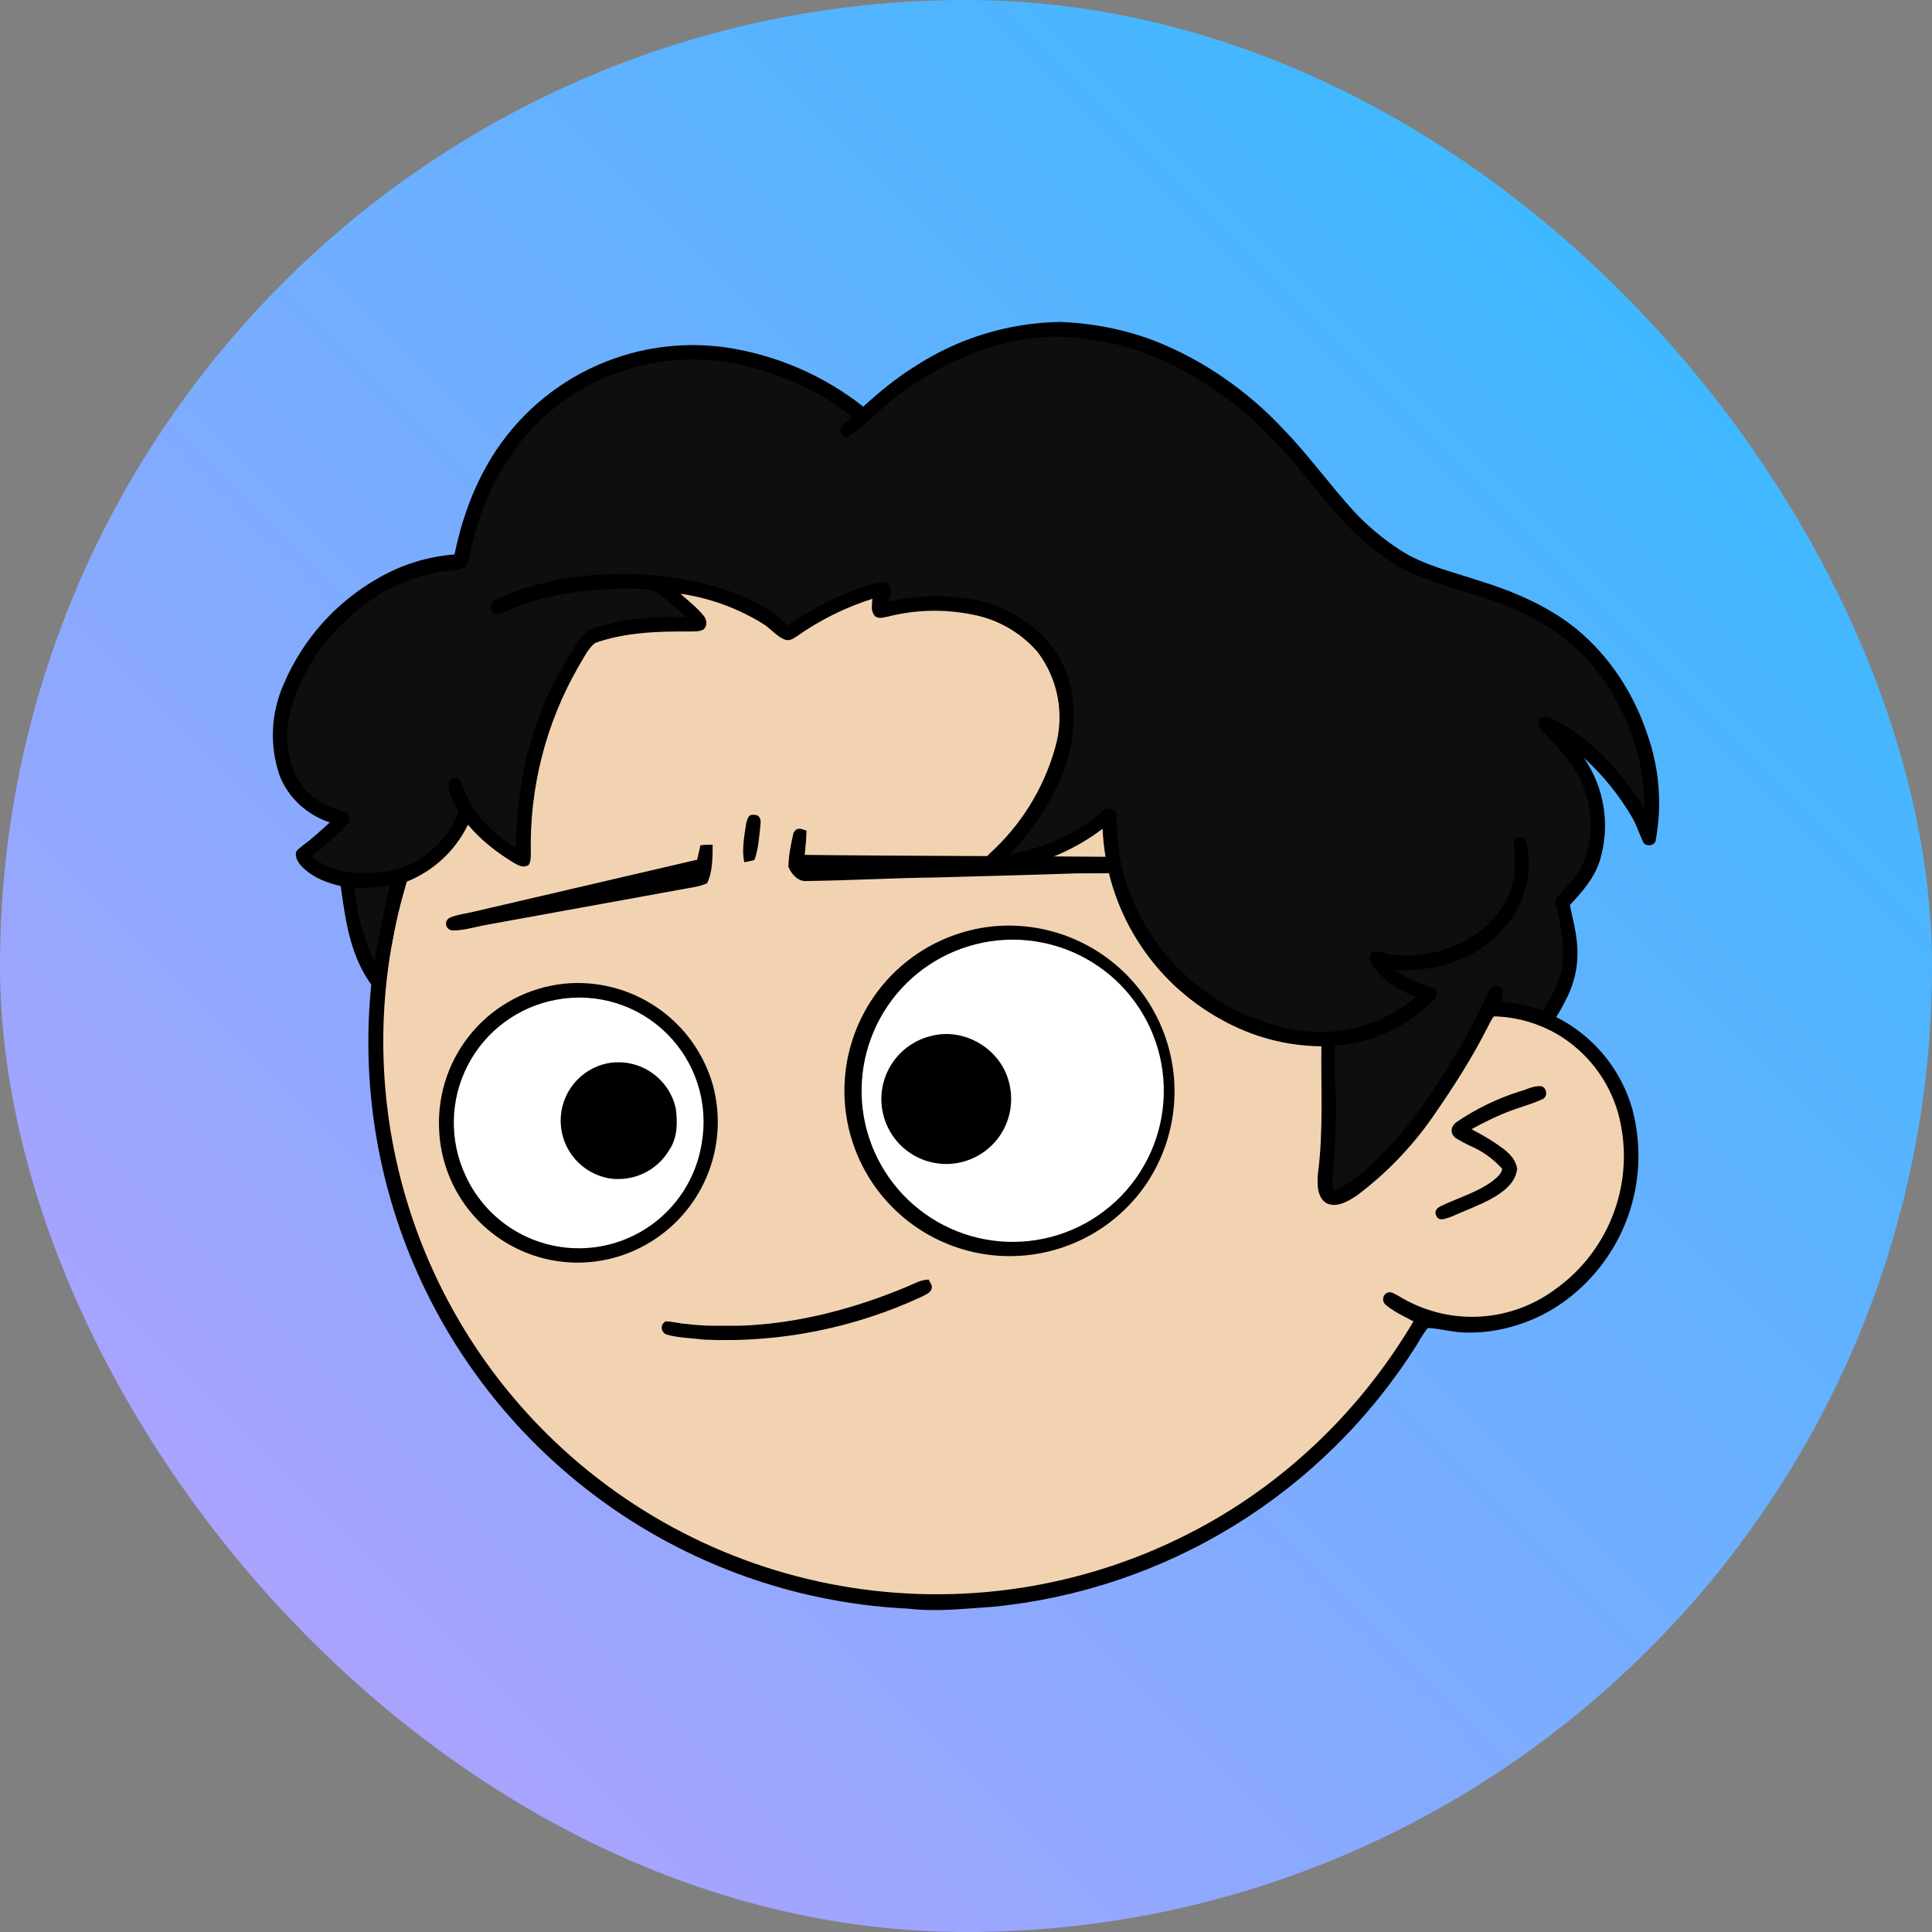 <svg width="512" height="512" viewBox="0 0 512 512" fill="none" xmlns="http://www.w3.org/2000/svg">
<rect x="0" y="0" width="512" height="512" fill="#808080" stroke="none"/>
<g clip-path="url(#clip0_225_35)">
<path d="M512 0H0V512H512V0Z" fill="url(#paint0_linear_225_35)"/>
<path d="M267.604 126.839C293.12 130.182 317.358 139.989 338.021 155.329C342.186 158.621 346.42 161.645 350.115 165.407C378.302 191.46 395.545 227.243 398.359 265.523C406.254 266.248 413.745 269.345 419.849 274.405C425.953 279.466 430.383 286.253 432.559 293.878C435.105 303.313 434.692 313.304 431.375 322.497C428.059 331.69 421.998 339.643 414.014 345.279C406.623 350.453 397.552 353.342 388.481 353.141C385.122 353.141 381.762 352.066 378.403 351.931C377.126 353.409 376.185 355.224 375.178 356.836C362.949 376.125 346.478 392.368 327.021 404.326C307.563 416.285 285.633 423.644 262.9 425.842C255.509 426.312 248.185 427.186 240.727 426.312C214.517 425.056 189.093 416.96 166.983 402.829C144.872 388.699 126.846 369.026 114.698 345.768C102.549 322.51 96.7 296.477 97.734 270.257C98.767 244.037 106.647 218.545 120.589 196.315C133.185 176.116 150.405 159.203 170.827 146.971C191.248 134.738 214.287 127.539 238.039 125.966C247.849 125.025 257.794 125.764 267.604 126.839Z" fill="black"/>
<path fill-rule="evenodd" clip-rule="evenodd" d="M336.677 159.36C310.508 139.401 278.333 128.929 245.431 129.661C236.696 129.527 227.826 130.736 219.226 132.349C193.427 137.527 169.5 149.559 149.959 167.18C130.417 184.801 115.983 207.36 108.173 232.488C100.364 257.615 99.467 284.382 105.577 309.976C111.687 335.569 124.578 359.045 142.896 377.934C165.149 400.862 194.273 415.905 225.85 420.78C257.427 425.655 289.732 420.095 317.863 404.945C341.38 392.313 361 373.164 374.573 350.184L372.557 349.109C370.676 348.168 368.727 347.093 367.182 345.75C365.704 344.406 366.98 341.852 368.996 342.592C370.004 343.062 371.012 343.667 371.952 344.204C378.152 347.7 385.228 349.331 392.332 348.902C399.436 348.473 406.265 346.002 411.999 341.785C419.282 336.645 424.803 329.383 427.81 320.99C430.816 312.597 431.16 303.481 428.796 294.886C426.275 286.14 420.506 278.688 412.67 274.056C407.915 271.311 402.584 269.711 397.103 269.385C391.621 269.058 386.139 270.013 381.09 272.175C380.015 272.712 378.806 273.183 377.731 273.048C376.051 272.914 375.849 270.226 377.328 269.554C382.703 266.867 388.414 265.792 394.394 265.254C391.678 227.42 374.324 192.134 346.016 166.886C343.06 164.198 340.171 161.443 336.677 159.293V159.36ZM408.975 291.19C410.319 290.384 409.848 287.763 408.034 287.83C406.69 287.83 405.212 288.368 403.868 288.905L402.928 289.174C396.832 291.08 391.057 293.888 385.794 297.506C384.316 298.85 384.316 300.462 385.861 301.672C387.005 302.336 388.17 302.964 389.355 303.553C392.692 304.936 395.676 307.048 398.09 309.735C397.955 311.012 396.746 312.019 395.805 312.758L395.671 312.893C393.05 314.909 389.758 316.252 386.533 317.596C384.853 318.268 383.241 318.94 381.762 319.679C380.62 320.217 380.015 321.157 380.687 322.3C381.359 323.644 382.837 323.039 384.047 322.636L384.45 322.501L388.078 320.956C391.707 319.41 395.469 317.932 398.426 315.581C400.24 314.17 401.853 312.154 402.054 309.735C401.718 307.45 400.24 305.905 398.493 304.494C396.032 302.67 393.425 301.052 390.699 299.656L389.96 299.253C393.588 297.237 397.216 295.49 401.113 294.079L404.473 292.937C406.012 292.459 407.516 291.875 408.975 291.19Z" fill="#F2D3B1"/>
<path d="M263.774 245.433C272.011 244.766 280.27 246.436 287.601 250.251C294.932 254.065 301.039 259.87 305.221 266.998C309.403 274.127 311.489 282.29 311.242 290.55C310.994 298.811 308.421 306.834 303.82 313.699C299.665 319.813 294.03 324.777 287.441 328.127C280.851 331.477 273.521 333.105 266.133 332.86C258.744 332.615 251.538 330.504 245.185 326.724C238.833 322.944 233.54 317.618 229.799 311.242C226.059 304.866 223.993 297.646 223.793 290.257C223.594 282.867 225.268 275.547 228.659 268.979C232.05 262.41 237.048 256.806 243.188 252.689C249.328 248.572 256.41 246.076 263.774 245.433Z" fill="black"/>
<path d="M262.43 249.464C267.701 248.672 273.077 248.941 278.243 250.254C283.409 251.568 288.261 253.899 292.514 257.112C296.767 260.324 300.336 264.354 303.012 268.964C305.688 273.574 307.416 278.672 308.096 283.958C308.776 289.245 308.393 294.614 306.971 299.751C305.549 304.888 303.116 309.69 299.814 313.874C296.512 318.058 292.408 321.541 287.742 324.119C283.076 326.696 277.943 328.317 272.643 328.884C262.229 330 251.791 326.991 243.569 320.503C235.347 314.014 229.994 304.563 228.658 294.174C227.322 283.785 230.109 273.287 236.422 264.929C242.736 256.571 252.072 251.019 262.43 249.464Z" fill="white"/>
<path d="M149.481 260.685C158.163 259.834 166.867 262.058 174.076 266.97C181.285 271.882 186.539 279.17 188.922 287.562C191.108 295.617 190.528 304.173 187.276 311.859C184.023 319.546 178.286 325.92 170.982 329.96C165.472 333.03 159.263 334.631 152.955 334.607C146.647 334.584 140.45 332.937 134.963 329.825C129.475 326.714 124.881 322.242 121.622 316.84C118.363 311.439 116.55 305.29 116.355 298.984C115.981 289.577 119.205 280.38 125.371 273.265C131.537 266.15 140.183 261.652 149.548 260.685H149.481Z" fill="black"/>
<path d="M147.532 264.918C152.755 263.95 158.135 264.26 163.212 265.822C168.29 267.384 172.914 270.151 176.689 273.888C180.465 277.624 183.281 282.218 184.897 287.279C186.512 292.339 186.879 297.716 185.966 302.949C184.864 309.944 181.541 316.399 176.488 321.359C171.434 326.32 164.919 329.523 157.905 330.495C150.89 331.467 143.749 330.156 137.538 326.756C131.326 323.356 126.373 318.048 123.411 311.616C121.249 307.018 120.174 301.984 120.268 296.904C120.363 291.824 121.625 286.834 123.957 282.319C126.289 277.805 129.628 273.888 133.716 270.87C137.804 267.853 142.531 265.816 147.532 264.918Z" fill="white"/>
<path d="M247.11 274.459C255.173 272.511 263.841 277.281 266.797 284.941C268.356 288.985 268.356 293.463 266.797 297.506C265.719 300.278 263.94 302.723 261.634 304.601C259.328 306.48 256.575 307.729 253.642 308.226C250.71 308.723 247.698 308.451 244.902 307.437C242.106 306.423 239.621 304.701 237.689 302.439C235.757 300.178 234.445 297.454 233.88 294.534C233.315 291.614 233.517 288.597 234.466 285.778C235.415 282.959 237.079 280.435 239.295 278.451C241.511 276.467 244.204 275.092 247.11 274.459ZM160.971 281.783C164.975 281.028 169.117 281.87 172.508 284.131C175.899 286.392 178.27 289.89 179.112 293.878C179.583 297.708 179.516 301.538 177.365 304.763C175.77 307.452 173.409 309.604 170.585 310.944C167.76 312.285 164.6 312.753 161.508 312.288C157.939 311.683 154.694 309.85 152.334 307.105C149.974 304.361 148.647 300.878 148.584 297.259C148.52 293.64 149.723 290.112 151.985 287.286C154.247 284.46 157.425 282.514 160.971 281.783Z" fill="black"/>
<path d="M199.74 215.935C201.286 215.868 201.689 217.078 201.554 218.354C201.218 221.512 201.017 224.939 199.942 227.896C199.068 228.164 198.195 228.299 197.254 228.5C196.515 225.275 197.254 221.58 197.725 218.354C197.993 217.212 198.262 215.734 199.74 215.935ZM213.716 220.101C213.716 222.319 213.447 224.402 213.246 226.552C241.265 226.888 269.216 226.82 297.235 227.089C298.713 227.089 299.923 227.627 301.267 228.164C300.796 229.172 301.065 230.718 299.721 230.852C294.346 231.793 288.568 231.255 283.058 231.524C271.434 231.927 259.742 232.196 248.118 232.532C236.696 232.666 225.273 233.338 213.851 233.472C211.566 233.741 209.752 231.658 208.946 229.777C208.946 226.82 209.617 223.662 210.289 220.706C211.23 219.093 212.305 219.631 213.649 220.101H213.716ZM188.855 223.864C188.855 227.156 188.855 231.121 187.377 234.077C185.16 235.085 182.539 235.287 180.255 235.757L128.517 245.164C125.695 245.701 122.671 246.642 119.782 246.575C118.035 246.239 117.565 244.089 119.178 243.215C121.328 242.275 123.881 242.073 126.165 241.468L184.757 227.828L185.63 223.998C186.705 223.864 187.78 223.864 188.855 223.864Z" fill="black"/>
<path d="M246.102 339.098L246.909 340.643C247.178 342.457 245.565 342.928 244.356 343.599C226.336 351.986 206.561 355.904 186.705 355.022C183.346 354.619 179.852 354.552 176.626 353.678C175.081 353.006 174.879 350.991 176.425 350.184C178.239 350.184 180.12 350.789 181.935 350.856C186.772 351.528 191.543 351.327 196.381 351.327C211.499 350.789 226.617 346.757 240.526 340.912C242.407 340.106 244.02 339.165 246.102 339.098Z" fill="black"/>
<path d="M281.042 85.315C289.508 85.651 297.84 87.263 305.701 90.22C318.669 95.259 330.562 103.524 340.036 113.67C346.755 120.591 352.467 128.586 358.984 135.709C362.598 139.54 366.659 142.924 371.079 145.787C377.328 149.819 384.786 151.499 391.841 153.85C399.501 156.202 406.959 159.226 413.678 163.66C424.429 170.783 432.492 182.272 436.523 194.501C439.772 203.587 440.538 213.376 438.741 222.856C438.405 224.2 436.053 224.469 435.448 223.125C434.441 221.042 433.769 218.757 432.559 216.675C429.122 210.76 424.793 205.412 419.726 200.817C422.451 204.747 424.248 209.245 424.981 213.97C425.714 218.696 425.365 223.526 423.959 228.097C422.48 232.801 419.322 236.294 416.03 239.856C416.702 243.215 417.643 246.508 417.911 249.934C418.425 254.93 417.492 259.967 415.224 264.448C413.947 266.867 412.603 269.957 410.386 271.704C408.773 272.376 406.623 270.764 405.011 270.361C402.102 269.342 399.006 268.975 395.94 269.286C395.268 270.092 394.865 271.033 394.394 271.906C390.161 280.372 384.988 288.368 379.612 296.095C374.044 304.066 367.239 311.098 359.455 316.924C357.17 318.403 354.012 320.284 351.325 318.739C348.906 317.059 349.04 313.363 349.309 310.676C350.72 299.791 350.048 288.435 350.182 277.281C340.955 277.2 331.897 274.797 323.843 270.293C314.646 265.296 306.898 258.004 301.353 249.127C295.807 240.249 292.653 230.088 292.196 219.631C285.123 224.997 276.88 228.612 268.141 230.18C266.126 230.516 263.304 231.121 261.422 229.911C260.481 228.433 261.019 227.492 262.094 226.35C270.502 218.801 276.586 209.012 279.631 198.13C280.893 193.824 281.124 189.282 280.307 184.87C279.49 180.458 277.647 176.3 274.928 172.731C270.45 167.585 264.365 164.104 257.659 162.854C250.276 161.369 242.655 161.552 235.352 163.392C234.142 163.593 233.135 164.064 231.992 163.392C230.648 161.981 231.119 160.435 231.186 158.688C224.042 160.958 217.288 164.312 211.163 168.633C210.021 169.372 209.147 169.976 207.803 169.439C205.788 168.565 204.242 166.617 202.361 165.407C195.652 161.223 188.147 158.477 180.322 157.344C182.338 159.159 184.689 160.973 186.436 163.123C187.31 164.265 187.579 165.743 186.436 166.818C185.294 167.49 183.614 167.289 182.27 167.356C174.14 167.289 165.473 167.625 157.746 170.38C155.797 171.791 154.588 174.613 153.311 176.628C144.609 191.75 140.238 208.976 140.679 226.417C140.612 227.425 140.679 228.433 140.074 229.239C138.462 230.18 137.319 229.239 135.908 228.5C131.541 225.813 127.308 222.52 124.015 218.556C120.641 225.514 114.76 230.938 107.553 233.741C105.538 239.251 104.866 245.433 103.589 251.278C102.917 254.436 102.783 257.729 102.044 260.887C101.641 262.499 99.692 262.835 98.751 261.424C92.838 253.563 91.629 244.29 90.285 234.816C87.261 234.077 84.439 233.136 81.953 231.322C80.408 230.18 78.459 228.5 78.392 226.417C78.258 225.342 79.669 224.603 80.408 223.931C82.894 222.117 85.111 220.034 87.396 217.951C81.349 215.935 76.444 211.501 74.092 205.521C71.371 197.562 71.779 188.866 75.234 181.197C80.284 169.358 89.092 159.512 100.297 153.178C106.467 149.621 113.354 147.486 120.454 146.93C122.134 138.732 124.822 130.804 128.988 123.413C135.221 112.314 144.688 103.378 156.128 97.796C167.568 92.214 180.437 90.251 193.021 92.168C206.073 94.223 218.38 99.59 228.767 107.757C233.067 103.86 237.502 100.164 242.407 97.141C253.906 89.621 267.304 85.52 281.042 85.315Z" fill="black"/>
<path d="M279.026 89.212C288.292 89.246 297.464 91.072 306.037 94.587C317.58 99.456 327.99 106.662 336.61 115.753C344.135 123.144 350.182 132.282 357.573 139.807C363.016 145.183 369.063 150.02 376.32 152.775C386.264 156.672 396.612 158.621 406.153 163.795C413.013 167.315 419.004 172.319 423.69 178.442C431.535 188.789 435.803 201.406 435.852 214.39C429.804 204.714 421.271 194.972 410.722 190.134C409.177 189.328 407.362 190.403 407.765 192.15C408.572 193.762 410.05 195.039 411.192 196.315C414.149 199.473 417.105 202.9 418.919 206.797C422.01 213.248 422.346 220.908 419.994 227.627C418.785 231.121 416.433 233.674 413.947 236.362C413.074 237.437 411.797 238.243 412.335 239.788C413.678 245.701 415.022 251.144 413.813 257.258C412.805 261.021 410.991 264.649 408.841 267.875C405.212 266.531 401.718 265.724 397.821 265.456C398.023 264.313 398.493 263.037 398.09 262.029C397.418 261.29 396.41 260.819 395.469 261.558C394.797 262.23 394.327 263.238 393.924 264.112C388.817 275.064 382.501 285.412 375.379 295.289C371.885 299.925 367.988 304.427 363.688 308.391C360.698 311.394 357.222 313.87 353.408 315.715C352.736 312.557 353.408 309.668 353.542 306.51C353.945 300.664 354.214 294.751 353.945 288.905C353.676 284.941 353.743 281.044 353.743 277.08C363.728 276.379 373.104 272.026 380.083 264.851C381.225 263.507 380.822 261.894 379.075 261.491C375.67 260.669 372.469 259.16 369.668 257.057C375.379 257.258 381.023 256.721 386.331 254.503C393.416 251.837 399.242 246.61 402.659 239.856C404.979 234.817 405.683 229.184 404.675 223.73C404.406 221.848 401.92 220.908 401.181 223.058C401.584 228.231 401.987 233.136 399.434 237.974C394.058 249.195 380.217 254.571 368.391 252.958C366.913 252.756 364.897 251.614 363.553 252.42C363.217 252.891 362.949 253.361 362.882 253.966C365.3 259.341 370.004 262.029 375.178 264.246C370.861 267.904 365.801 270.579 360.348 272.087C354.895 273.595 349.18 273.9 343.598 272.981C333.74 271.312 324.489 267.099 316.759 260.759C309.028 254.419 303.086 246.172 299.52 236.832C296.899 230.247 295.959 223.394 295.891 216.339C295.891 214.457 293.741 213.516 292.33 214.928C285.288 220.884 276.769 224.83 267.671 226.35C273.443 220.368 278.066 213.376 281.311 205.722C284.085 199.106 285.104 191.884 284.267 184.758C283.394 178.51 280.572 172.664 276.07 168.229C269.947 162.365 261.954 158.844 253.494 158.285C247.446 157.694 241.344 158.08 235.419 159.427C235.755 157.882 236.696 156.471 235.553 155.06C234.613 153.783 232.731 154.522 231.455 154.724C223.356 157.115 215.722 160.863 208.878 165.81C200.412 157.546 186.974 154.052 175.551 152.708C163.994 151.364 151.967 152.238 140.746 155.396C137.433 156.32 134.216 157.558 131.138 159.091C129.659 159.83 129.727 162.048 131.272 162.585C132.078 163.056 133.221 162.317 133.96 162.048C144.509 157.277 156.805 155.799 168.227 156C170.31 156.135 172.931 156 174.745 157.411C177.298 159.293 179.583 161.577 182.002 163.66C173.613 163.112 165.193 164.068 157.141 166.482C154.655 167.557 153.109 170.111 151.698 172.328C148.339 177.838 145.114 183.751 142.896 189.798C138.663 200.884 136.849 212.912 136.715 224.737C132.011 221.647 127.308 217.884 124.62 212.845C123.545 211.03 122.94 209.082 122.201 207.133C121.529 205.722 119.178 205.789 118.909 207.604C118.64 210.09 120.387 212.979 121.596 215.062C119.581 220.437 115.818 224.738 111.047 227.828C106.344 230.718 101.036 231.524 95.593 231.322C90.823 231.389 86.321 230.046 82.625 226.955C85.649 224.2 89.076 221.647 91.831 218.623C92.073 218.425 92.267 218.173 92.395 217.887C92.524 217.602 92.584 217.29 92.571 216.977C92.558 216.664 92.472 216.358 92.32 216.084C92.168 215.81 91.955 215.575 91.696 215.398C90.352 214.726 88.807 214.323 87.396 213.785C83.143 212.094 79.735 208.783 77.922 204.58C75.992 199.732 75.593 194.409 76.78 189.328C79.139 179.78 84.285 171.15 91.562 164.534C99.319 156.795 109.541 152.017 120.454 151.028C121.529 150.894 122.537 150.827 123.478 150.155C124.419 148.677 124.553 146.526 124.956 144.779C126.972 135.977 130.533 127.444 135.707 120.12C141.975 111.165 150.635 104.154 160.699 99.889C170.763 95.623 181.824 94.275 192.618 95.998C204.71 97.941 216.123 102.884 225.811 110.377C224.87 111.52 222.048 112.998 222.854 114.745C223.056 115.753 224.467 116.089 225.206 115.484C228.969 112.931 232.127 109.437 235.755 106.547C247.984 96.603 263.102 89.75 279.026 89.212Z" fill="#0E0E0E"/>
<path d="M93.981 235.287C97.139 235.287 100.297 235.287 103.388 234.615C101.641 241.267 100.565 248.053 99.154 254.772C96.304 248.629 94.553 242.034 93.981 235.287Z" fill="#0E0E0E"/>
</g>
<defs>
<linearGradient id="paint0_linear_225_35" x1="512" y1="0" x2="0" y2="512" gradientUnits="userSpaceOnUse">
<stop stop-color="#27BDFF"/>
<stop offset="1" stop-color="#C29EFE"/>
</linearGradient>
<clipPath id="clip0_225_35">
<rect width="512" height="512" rx="256" fill="white"/>
</clipPath>
</defs>
</svg>
